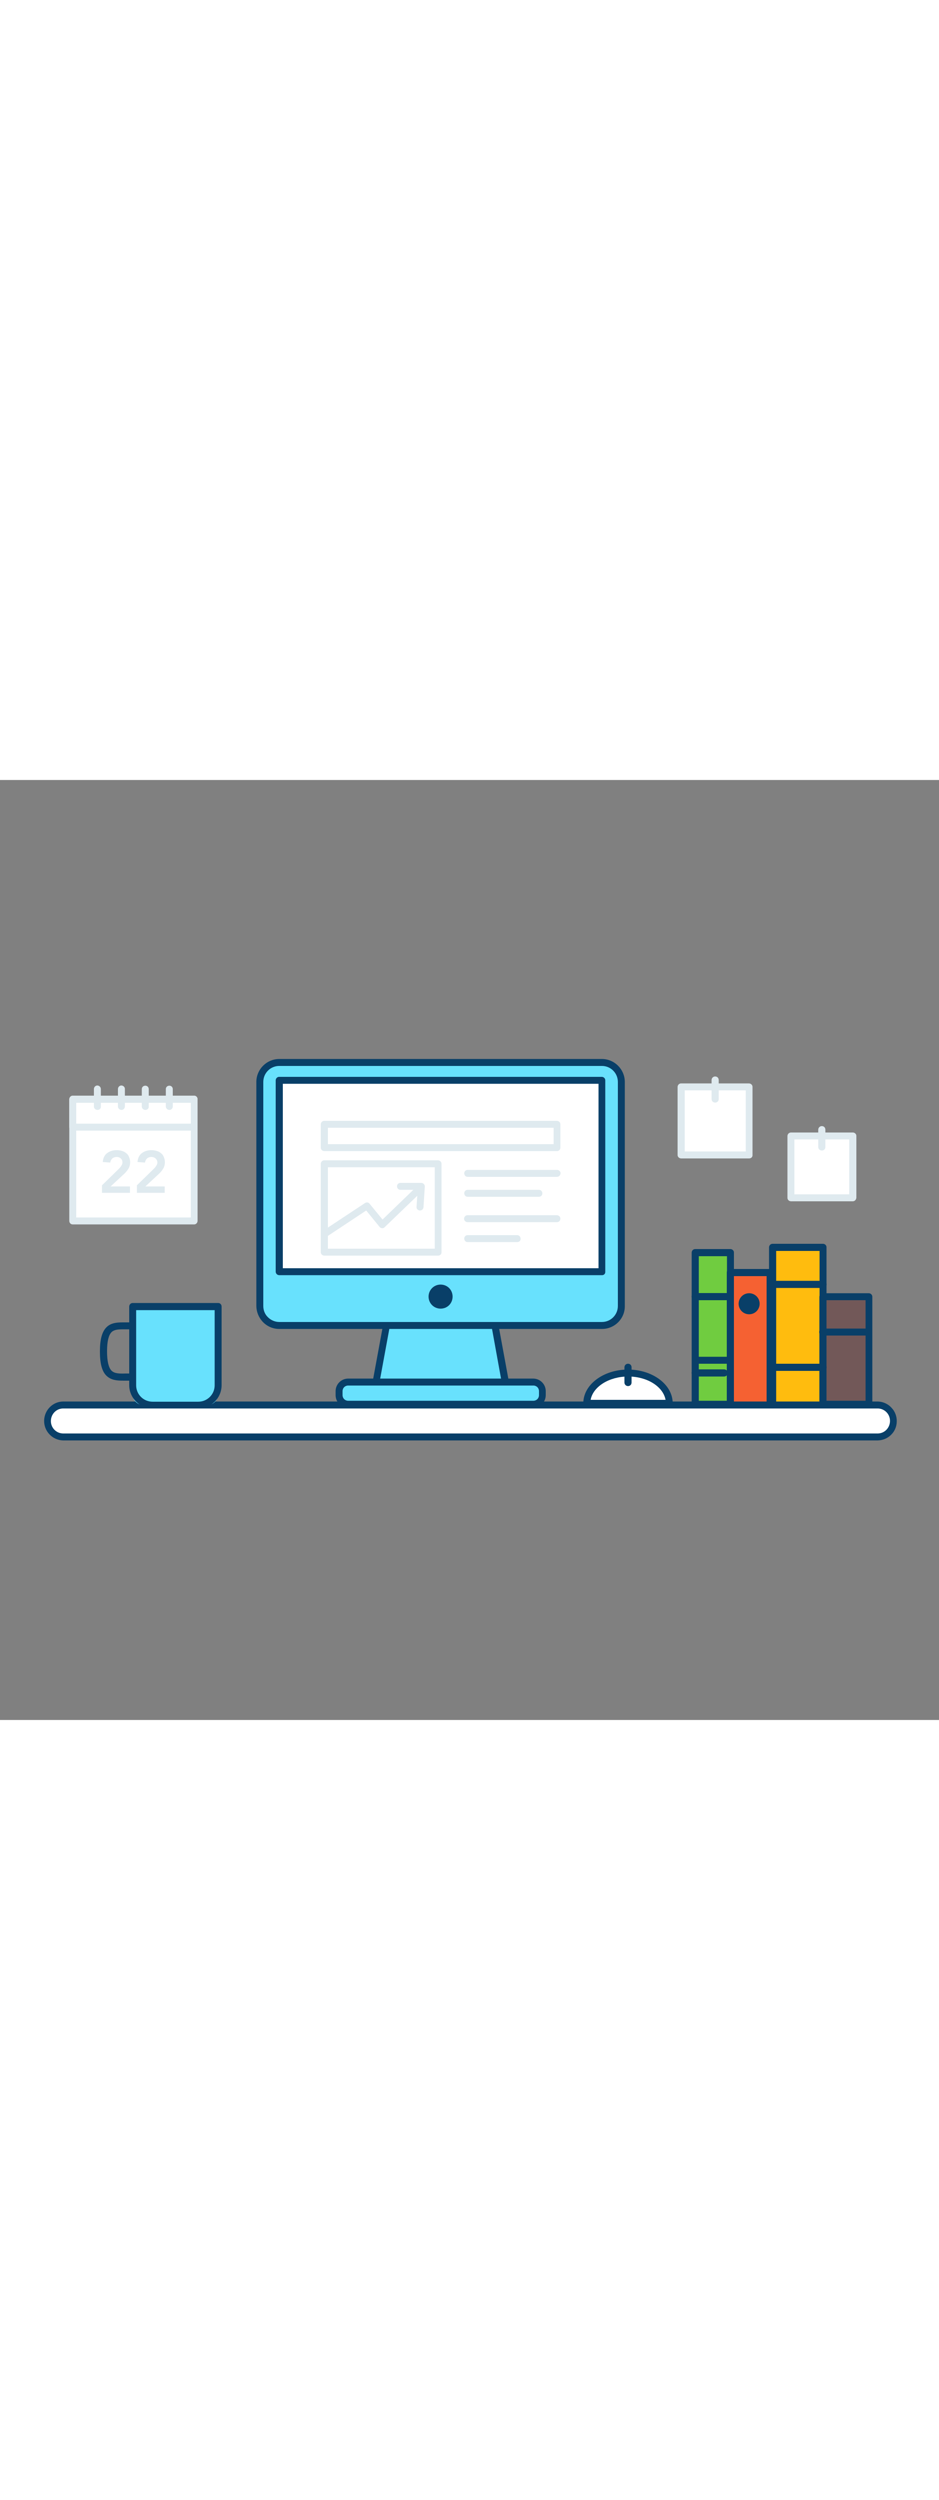 <svg version="1.1" id="Layer_1" xmlns="http://www.w3.org/2000/svg" xmlns:xlink="http://www.w3.org/1999/xlink" x="0px" y="0px" viewBox="0 0 500 500" style="width: 188px;" xml:space="preserve" data-imageid="office-work-61" imageName="Office Work" class="illustrations_image">
<rect x="0" y="0" width="500" height="500" fill="#808080" stroke="none"/>
<style type="text/css">
	.st0_office-work-61{fill:#FFFFFF;}
	.st1_office-work-61{fill:#093F68;}
	.st2_office-work-61{fill:#68E1FD;}
	.st3_office-work-61{fill:#70CC40;}
	.st4_office-work-61{fill:#F56132;}
	.st5_office-work-61{fill:#FFBC0E;}
	.st6_office-work-61{fill:#725858;}
	.st7_office-work-61{fill:#DFEAEF;}
</style>
<g id="table_office-work-61">
	<path class="st0_office-work-61" d="M29.7,332.5h441.7c2.5,0,4.5,2,4.5,4.5v7.9c0,2.5-2,4.5-4.5,4.5H29.7c-2.5,0-4.5-2-4.5-4.5V337&#10;&#9;&#9;C25.2,334.5,27.2,332.5,29.7,332.5z"/>
	<path class="st1_office-work-61" d="M467.5,351.3h-434c-5.7-0.2-10.2-5-10-10.7c0.2-5.5,4.6-9.9,10-10h434c5.7,0.2,10.2,5,10,10.7&#10;&#9;&#9;C477.4,346.8,473,351.1,467.5,351.3z M33.5,334.3c-3.7,0.1-6.5,3.2-6.4,6.9c0.1,3.5,2.9,6.3,6.4,6.4h434c3.7-0.1,6.5-3.2,6.4-6.9&#10;&#9;&#9;c-0.1-3.5-2.9-6.3-6.4-6.4H33.5z"/>
</g>
<g id="mouse_office-work-61">
	<path class="st0_office-work-61" d="M312.5,331.5c0-8.9,9.8-16.1,22-16.1s22,7.2,22,16.1H312.5z"/>
	<path class="st1_office-work-61" d="M356.4,333.4h-43.9c-1,0-1.9-0.8-1.9-1.9l0,0c0-9.9,10.7-17.9,23.8-17.9s23.8,8,23.8,17.9&#10;&#9;&#9;C358.2,332.6,357.4,333.4,356.4,333.4z M314.5,329.7h39.9c-1.3-7-9.7-12.4-19.9-12.4S315.8,322.7,314.5,329.7L314.5,329.7z"/>
	<path class="st1_office-work-61" d="M334.4,322.4c-1,0-1.9-0.8-1.9-1.9l0,0v-8.1c0-1,0.8-1.9,1.9-1.9s1.9,0.8,1.9,1.9v8.1&#10;&#9;&#9;C336.3,321.6,335.5,322.4,334.4,322.4L334.4,322.4z"/>
</g>
<g id="glass_office-work-61">
	<path class="st2_office-work-61 targetColor" d="M110.4,332.5H76.3c-3.1,0-5.7-2.6-5.7-5.7l0,0v-46.7l0,0h45.5l0,0v46.7C116.1,329.9,113.6,332.5,110.4,332.5z" style="fill: rgb(104, 225, 253);"/>
	<path class="st1_office-work-61" d="M105.6,334.3H81.2c-6.8,0-12.4-5.6-12.4-12.4v-41.8c0-1,0.8-1.9,1.8-1.9c0,0,0,0,0,0h45.6c1,0,1.8,0.8,1.8,1.9&#10;&#9;&#9;v41.8C118,328.8,112.4,334.3,105.6,334.3z M72.5,282v40c0,4.8,3.9,8.7,8.7,8.7h24.4c4.8,0,8.7-3.9,8.7-8.7v-40H72.5z"/>
	<path class="st1_office-work-61" d="M65.4,319.5c-3.3,0-6.3-0.3-8.7-2.6s-3.5-6.5-3.5-12.9s1.1-10.5,3.5-12.9c2.7-2.7,6.4-2.6,10.3-2.6h3.6&#10;&#9;&#9;c1,0,1.8,0.8,1.8,1.9l0,0v27.2c0,1-0.8,1.9-1.8,1.9c0,0,0,0,0,0h-1.9h-1.7L65.4,319.5z M65.4,292.2c-2.6,0-4.7,0.2-6,1.5&#10;&#9;&#9;c-1.6,1.6-2.4,5-2.4,10.2s0.8,8.7,2.4,10.3s4.3,1.6,7.6,1.5h1.8v-23.5H67L65.4,292.2z"/>
</g>
<g id="books_office-work-61">
	<rect x="370.2" y="251.5" class="st3_office-work-61" width="18.7" height="80.6"/>
	<path class="st1_office-work-61" d="M388.9,333.9h-18.7c-1,0-1.9-0.8-1.9-1.9l0,0v-80.6c0-1,0.8-1.9,1.9-1.9l0,0h18.7c1,0,1.9,0.8,1.9,1.8v0v80.6&#10;&#9;&#9;C390.7,333.1,389.9,333.9,388.9,333.9L388.9,333.9z M372.1,330.2h15v-76.9h-15V330.2z"/>
	<rect x="388.9" y="262.1" class="st4_office-work-61" width="21.1" height="70.4"/>
	<path class="st1_office-work-61" d="M410,334.3h-21.1c-1,0-1.9-0.8-1.9-1.9l0,0v-70.4c0-1,0.8-1.9,1.9-1.9l0,0H410c1,0,1.9,0.8,1.9,1.9l0,0v70.4&#10;&#9;&#9;C411.9,333.5,411,334.3,410,334.3L410,334.3z M390.8,330.6h17.4v-66.7h-17.4V330.6z"/>
	<rect x="411.5" y="248.7" class="st5_office-work-61" width="26.8" height="83.8"/>
	<path class="st1_office-work-61" d="M438.2,334.3h-26.8c-1,0-1.9-0.8-1.9-1.9l0,0v-83.8c0-1,0.8-1.9,1.9-1.9l0,0h26.8c1,0,1.9,0.8,1.9,1.8v0v83.8&#10;&#9;&#9;C440.1,333.5,439.3,334.3,438.2,334.3L438.2,334.3z M413.3,330.6h23.1v-80.1h-23.1V330.6z"/>
	<rect x="438.2" y="274.9" class="st6_office-work-61" width="24.5" height="57.2"/>
	<path class="st1_office-work-61" d="M462.7,333.9h-24.5c-1,0-1.9-0.8-1.9-1.8c0,0,0,0,0,0v-57.2c0-1,0.8-1.9,1.8-1.9c0,0,0,0,0,0h24.5&#10;&#9;&#9;c1,0,1.9,0.8,1.9,1.9l0,0v57.2C464.6,333.1,463.7,333.9,462.7,333.9L462.7,333.9z M440.1,330.2h20.8v-53.5h-20.8L440.1,330.2z"/>
	<path class="st1_office-work-61" d="M462.7,295.5h-24.5c-1,0.1-1.9-0.7-2-1.7c-0.1-1,0.7-1.9,1.7-2c0.1,0,0.2,0,0.3,0h24.5c1,0.1,1.8,1,1.7,2&#10;&#9;&#9;C464.4,294.7,463.6,295.4,462.7,295.5z"/>
	<path class="st1_office-work-61" d="M438.2,270.2h-26.8c-1,0-1.9-0.8-1.9-1.9s0.8-1.9,1.9-1.9h26.8c1,0,1.9,0.8,1.9,1.9S439.3,270.2,438.2,270.2z"/>
	<path class="st1_office-work-61" d="M438.2,314.3h-26.8c-1,0-1.9-0.8-1.9-1.9s0.8-1.9,1.9-1.9h26.8c1,0,1.9,0.8,1.9,1.9S439.3,314.3,438.2,314.3z"/>
	<circle class="st1_office-work-61" cx="398.9" cy="278.6" r="3.8"/>
	<path class="st1_office-work-61" d="M398.9,284.2c-3.1,0-5.6-2.5-5.6-5.6s2.5-5.6,5.6-5.6s5.6,2.5,5.6,5.6v0C404.5,281.7,402,284.2,398.9,284.2z&#10;&#9;&#9; M398.9,276.7c-1.1,0-1.9,0.9-1.9,1.9s0.9,1.9,1.9,1.9s1.9-0.9,1.9-1.9S399.9,276.7,398.9,276.7L398.9,276.7z"/>
	<path class="st1_office-work-61" d="M388.9,276.7h-18.7c-1,0-1.9-0.8-1.9-1.9s0.8-1.9,1.9-1.9h18.7c1,0,1.9,0.8,1.9,1.9S389.9,276.7,388.9,276.7z"/>
	<path class="st1_office-work-61" d="M388.9,310.5h-18.7c-1-0.1-1.8-1-1.7-2c0.1-0.9,0.8-1.7,1.7-1.7h18.7c1,0.1,1.8,1,1.7,2&#10;&#9;&#9;C390.5,309.7,389.8,310.5,388.9,310.5z"/>
	<path class="st1_office-work-61" d="M385.6,317.3h-15.4c-1,0-1.9-0.8-1.9-1.9s0.8-1.9,1.9-1.9h15.4c1,0,1.9,0.8,1.9,1.9S386.6,317.3,385.6,317.3&#10;&#9;&#9;L385.6,317.3z"/>
</g>
<g id="notes_office-work-61">
	<rect x="362.7" y="163.2" class="st0_office-work-61" width="36.2" height="36.2"/>
	<path class="st7_office-work-61" d="M398.9,201.3h-36.2c-1,0-1.9-0.8-1.9-1.8v0v-36.2c0-1,0.8-1.9,1.8-1.9c0,0,0,0,0,0h36.2c1,0,1.9,0.8,1.9,1.8&#10;&#9;&#9;c0,0,0,0,0,0v36.2C400.8,200.5,400,201.3,398.9,201.3z M364.6,197.6h32.5v-32.5h-32.5V197.6z"/>
	<path class="st7_office-work-61" d="M380.8,171.6c-1,0-1.9-0.8-1.9-1.8v0v-10.2c0-1,0.8-1.9,1.9-1.9s1.9,0.8,1.9,1.9v10.2&#10;&#9;&#9;C382.7,170.8,381.9,171.6,380.8,171.6L380.8,171.6z"/>
	<rect x="421.2" y="189.3" class="st0_office-work-61" width="32.9" height="32.9"/>
	<path class="st7_office-work-61" d="M454.1,224.1h-32.9c-1,0-1.9-0.8-1.9-1.8v0v-32.9c0-1,0.8-1.9,1.9-1.9l0,0h32.9c1,0,1.9,0.8,1.9,1.8v0v32.9&#10;&#9;&#9;C455.9,223.3,455.1,224.1,454.1,224.1z M423,220.4h29.2v-29.2H423V220.4z"/>
	<path class="st7_office-work-61" d="M437.6,197.1c-1,0-1.9-0.8-1.9-1.8v0V186c0-1,0.8-1.9,1.9-1.9s1.9,0.8,1.9,1.9v9.3&#10;&#9;&#9;C439.5,196.3,438.7,197.1,437.6,197.1C437.6,197.1,437.6,197.1,437.6,197.1z"/>
</g>
<g id="calendar_office-work-61">
	<rect x="38.7" y="169.9" class="st0_office-work-61" width="64.7" height="64.7"/>
	<path class="st7_office-work-61" d="M103.4,236.4H38.7c-1,0-1.8-0.8-1.8-1.9l0,0v-64.6c0-1,0.8-1.9,1.8-1.9c0,0,0,0,0,0h64.7c1,0,1.8,0.8,1.8,1.9&#10;&#9;&#9;l0,0v64.6C105.2,235.5,104.4,236.4,103.4,236.4C103.4,236.4,103.4,236.4,103.4,236.4z M40.6,232.7h61v-60.9h-61L40.6,232.7z"/>
	<rect x="38.7" y="169.9" class="st0_office-work-61" width="64.7" height="14.8"/>
	<path class="st7_office-work-61" d="M103.4,186.5H38.7c-1,0-1.8-0.8-1.8-1.9l0,0v-14.8c0-1,0.8-1.9,1.8-1.9c0,0,0,0,0,0h64.7c1,0,1.8,0.8,1.8,1.9&#10;&#9;&#9;l0,0v14.8C105.2,185.7,104.4,186.5,103.4,186.5C103.4,186.5,103.4,186.5,103.4,186.5z M40.6,182.8h61v-11.1h-61L40.6,182.8z"/>
	<path class="st7_office-work-61" d="M54.3,215.6l8.6-8.4c0.3-0.3,0.5-0.5,0.8-0.8c0.3-0.3,0.5-0.6,0.7-0.9c0.2-0.3,0.4-0.6,0.6-1&#10;&#9;&#9;c0.1-0.3,0.2-0.7,0.2-1.1c0-0.4-0.1-0.8-0.2-1.2c-0.2-0.3-0.4-0.7-0.7-0.9c-0.3-0.3-0.6-0.4-1-0.6c-0.4-0.1-0.8-0.2-1.2-0.2&#10;&#9;&#9;c-0.8,0-1.7,0.3-2.3,0.8c-0.6,0.6-1,1.4-1.1,2.2l-4-0.3c0.1-0.9,0.3-1.9,0.7-2.7c0.4-0.8,0.9-1.5,1.6-2c0.7-0.5,1.4-0.9,2.3-1.2&#10;&#9;&#9;c0.9-0.3,1.8-0.4,2.8-0.4c1,0,1.9,0.1,2.8,0.4c0.8,0.2,1.6,0.6,2.3,1.2c0.7,0.5,1.2,1.2,1.5,2c0.4,0.9,0.6,1.8,0.6,2.8&#10;&#9;&#9;c0,1.3-0.3,2.5-1,3.6c-0.7,1.1-1.5,2-2.5,2.9l-6.9,6.4h10.3v3.4H54.3V215.6z"/>
	<path class="st7_office-work-61" d="M72.9,215.6l8.6-8.4l0.8-0.8c0.3-0.3,0.5-0.6,0.7-0.9c0.2-0.3,0.4-0.6,0.6-1c0.1-0.3,0.2-0.7,0.2-1.1&#10;&#9;&#9;c0-0.4-0.1-0.8-0.3-1.2c-0.2-0.3-0.4-0.7-0.7-0.9c-0.3-0.3-0.6-0.4-1-0.6c-0.4-0.1-0.8-0.2-1.2-0.2c-0.9,0-1.7,0.3-2.3,0.8&#10;&#9;&#9;c-0.6,0.6-1,1.4-1.1,2.2l-4-0.3c0.1-0.9,0.3-1.9,0.7-2.7c0.4-0.8,0.9-1.5,1.6-2c0.7-0.5,1.4-0.9,2.3-1.2c0.9-0.3,1.9-0.4,2.8-0.4&#10;&#9;&#9;c1,0,1.9,0.1,2.8,0.4c0.8,0.2,1.6,0.6,2.3,1.2c0.7,0.5,1.2,1.2,1.5,2c0.4,0.9,0.6,1.8,0.6,2.8c0,1.3-0.3,2.5-1,3.6&#10;&#9;&#9;c-0.7,1.1-1.5,2-2.5,2.9l-6.9,6.4h10.3v3.4H72.9V215.6z"/>
	<path class="st7_office-work-61" d="M51.9,175.5c-1,0-1.9-0.8-1.9-1.8c0,0,0,0,0,0v-9.3c0-1,0.8-1.9,1.8-1.9c1,0,1.9,0.8,1.9,1.9v9.3&#10;&#9;&#9;C53.8,174.7,53,175.5,51.9,175.5C51.9,175.5,51.9,175.5,51.9,175.5z"/>
	<path class="st7_office-work-61" d="M64.7,175.5c-1,0-1.9-0.8-1.9-1.8c0,0,0,0,0,0v-9.3c0-1,0.8-1.9,1.8-1.9s1.9,0.8,1.9,1.8c0,0,0,0,0,0v9.3&#10;&#9;&#9;C66.5,174.7,65.7,175.5,64.7,175.5C64.7,175.5,64.7,175.5,64.7,175.5z"/>
	<path class="st7_office-work-61" d="M77.4,175.5c-1,0-1.9-0.8-1.9-1.8c0,0,0,0,0,0v-9.3c0-1,0.8-1.8,1.9-1.8c1,0,1.8,0.8,1.8,1.8v9.3&#10;&#9;&#9;C79.3,174.7,78.5,175.5,77.4,175.5C77.4,175.5,77.4,175.5,77.4,175.5z"/>
	<path class="st7_office-work-61" d="M90.2,175.5c-1,0-1.9-0.8-1.9-1.8c0,0,0,0,0,0v-9.3c0-1,0.8-1.8,1.9-1.8c1,0,1.8,0.8,1.8,1.8v9.3&#10;&#9;&#9;C92,174.7,91.2,175.5,90.2,175.5C90.2,175.5,90.2,175.5,90.2,175.5z"/>
</g>
<g id="device_office-work-61">
	<path class="st2_office-work-61 targetColor" d="M331,160.6v119.2c0,5.7-4.6,10.4-10.4,10.4l0,0H148.7c-5.7,0-10.4-4.6-10.4-10.4l0,0V160.6&#10;&#9;&#9;c0-5.7,4.6-10.4,10.4-10.4c0,0,0,0,0,0h171.8C326.3,150.2,331,154.8,331,160.6C331,160.6,331,160.6,331,160.6z" style="fill: rgb(104, 225, 253);"/>
	<path class="st1_office-work-61" d="M320.6,292H148.7c-3.4,0-6.6-1.4-8.9-3.9c-2.1-2.3-3.3-5.3-3.3-8.4V160.6c0-6.7,5.5-12.2,12.2-12.2h171.8&#10;&#9;&#9;c6.7,0,12.2,5.5,12.2,12.2v119.2C332.8,286.5,327.3,292,320.6,292z M148.7,152.1c-4.7,0-8.5,3.8-8.5,8.5v119.2&#10;&#9;&#9;c0,2.2,0.8,4.3,2.3,5.8c1.6,1.7,3.9,2.7,6.2,2.7h171.8c4.7,0,8.5-3.8,8.5-8.5V160.6c0-4.7-3.8-8.5-8.5-8.5H148.7z"/>
	<rect x="148.7" y="159.8" class="st0_office-work-61" width="171.8" height="101.8"/>
	<path class="st1_office-work-61" d="M320.6,263.4H148.7c-1,0-1.9-0.8-1.9-1.9l0,0V159.8c0-1,0.8-1.9,1.8-1.9c0,0,0,0,0,0h171.8&#10;&#9;&#9;c1,0,1.9,0.8,1.9,1.8c0,0,0,0,0,0v101.8C322.4,262.6,321.6,263.4,320.6,263.4L320.6,263.4z M150.6,259.7h168.1v-98.1H150.6&#10;&#9;&#9;L150.6,259.7z"/>
	<polygon class="st2_office-work-61 targetColor" points="271.3,332.5 198,332.5 205.8,290.2 263.5,290.2 &#9;" style="fill: rgb(104, 225, 253);"/>
	<path class="st1_office-work-61" d="M271.3,334.3H198c-1,0-1.9-0.8-1.8-1.9c0-0.1,0-0.2,0-0.3l7.8-42.3c0.2-0.9,0.9-1.5,1.8-1.5h57.8&#10;&#9;&#9;c0.9,0,1.7,0.6,1.8,1.5l7.8,42.3c0.2,1-0.5,2-1.5,2.2C271.5,334.3,271.4,334.3,271.3,334.3L271.3,334.3z M200.2,330.6h68.8L262,292&#10;&#9;&#9;h-54.7L200.2,330.6z"/>
	<path class="st7_office-work-61" d="M233.3,253h-60.6c-1,0-1.9-0.8-1.9-1.8v0v-47c0-1,0.8-1.9,1.8-1.9h0h60.6c1,0,1.9,0.8,1.9,1.8v0v47&#10;&#9;&#9;C235.2,252.2,234.3,253,233.3,253L233.3,253z M174.6,249.3h56.9V206h-56.9L174.6,249.3z"/>
	<path class="st7_office-work-61" d="M172.7,243.4c-1,0-1.8-0.9-1.8-1.9c0-0.6,0.3-1.2,0.8-1.5l22.7-15c0.8-0.5,1.8-0.4,2.4,0.4l6.9,8.4l17-16.4&#10;&#9;&#9;c0.7-0.7,1.9-0.7,2.6,0.1c0.7,0.7,0.7,1.9,0,2.6l-18.5,17.8c-0.4,0.4-0.9,0.6-1.4,0.5c-0.5,0-1-0.3-1.3-0.7L195,229l-21.3,14.1&#10;&#9;&#9;C173.4,243.3,173.1,243.4,172.7,243.4z"/>
	<path class="st7_office-work-61" d="M223.6,229h-0.1c-1-0.1-1.8-0.9-1.7-1.9c0,0,0,0,0-0.1l0.6-9h-9.2c-1,0-1.8-0.8-1.8-1.9c0-1,0.8-1.8,1.8-1.8&#10;&#9;&#9;h11.1c1,0,1.9,0.8,1.9,1.9c0,0,0,0.1,0,0.1l-0.7,11C225.4,228.3,224.6,229,223.6,229z"/>
	<path class="st7_office-work-61" d="M296.6,211.1H249c-1,0-1.8-0.8-1.8-1.9c0-1,0.8-1.8,1.8-1.8h47.6c1,0,1.9,0.8,1.9,1.8&#10;&#9;&#9;C298.4,210.3,297.6,211.1,296.6,211.1C296.6,211.1,296.6,211.1,296.6,211.1L296.6,211.1z"/>
	<path class="st7_office-work-61" d="M287,221.7h-38c-1,0-1.8-0.8-1.8-1.9c0-1,0.8-1.8,1.8-1.8h38c1,0,1.8,0.8,1.8,1.9&#10;&#9;&#9;C288.8,220.9,288,221.7,287,221.7z"/>
	<path class="st7_office-work-61" d="M296.6,235.2H249c-1,0-1.9-0.8-1.9-1.8s0.8-1.9,1.8-1.9c0,0,0,0,0,0h47.6c1,0,1.9,0.8,1.9,1.8&#10;&#9;&#9;C298.4,234.4,297.6,235.2,296.6,235.2C296.6,235.2,296.6,235.2,296.6,235.2L296.6,235.2z"/>
	<path class="st7_office-work-61" d="M275.4,245.8H249c-1,0-1.8-0.8-1.8-1.9c0-1,0.8-1.8,1.8-1.8h26.4c1,0,1.8,0.8,1.8,1.9&#10;&#9;&#9;C277.3,245,276.5,245.8,275.4,245.8L275.4,245.8z"/>
	<path class="st7_office-work-61" d="M296.6,197.4H172.7c-1,0-1.9-0.8-1.9-1.8v0v-12.4c0-1,0.8-1.9,1.8-1.9h0h123.9c1,0,1.9,0.8,1.9,1.8v0v12.4&#10;&#9;&#9;C298.4,196.6,297.6,197.4,296.6,197.4L296.6,197.4z M174.6,193.7h120.2V185H174.6L174.6,193.7z"/>
	<circle class="st1_office-work-61" cx="234.6" cy="274.9" r="4.5"/>
	<path class="st1_office-work-61" d="M234.6,281.2c-3.5,0-6.4-2.8-6.4-6.4c0-3.5,2.8-6.4,6.4-6.4s6.4,2.8,6.4,6.4c0,0,0,0,0,0&#10;&#9;&#9;C241,278.4,238.2,281.2,234.6,281.2z M234.6,272.2c-1.5,0-2.7,1.2-2.7,2.7c0,1.5,1.2,2.7,2.7,2.7c1.5,0,2.7-1.2,2.7-2.7&#10;&#9;&#9;C237.3,273.4,236.1,272.2,234.6,272.2C234.7,272.2,234.7,272.2,234.6,272.2L234.6,272.2z"/>
	<path class="st2_office-work-61 targetColor" d="M183.1,320.2h103c1.5,0,2.6,1.2,2.6,2.6v6.6c0,1.5-1.2,2.6-2.6,2.6h-103c-1.5,0-2.6-1.2-2.6-2.6v-6.6&#10;&#9;&#9;C180.5,321.4,181.7,320.2,183.1,320.2z" style="fill: rgb(104, 225, 253);"/>
	<path class="st1_office-work-61" d="M283.9,333.9h-98.5c-3.7,0-6.7-3-6.7-6.7v-2.1c0-3.7,3-6.7,6.7-6.7h98.5c3.7,0,6.7,3,6.7,6.7v2.1&#10;&#9;&#9;C290.6,330.9,287.6,333.9,283.9,333.9z M185.4,322.1c-1.7,0-3,1.3-3,3v2.1c0,1.7,1.3,3,3,3h98.6c1.7,0,3-1.3,3-3v-2.1&#10;&#9;&#9;c0-1.7-1.3-3-3-3H185.4z"/>
</g>
</svg>